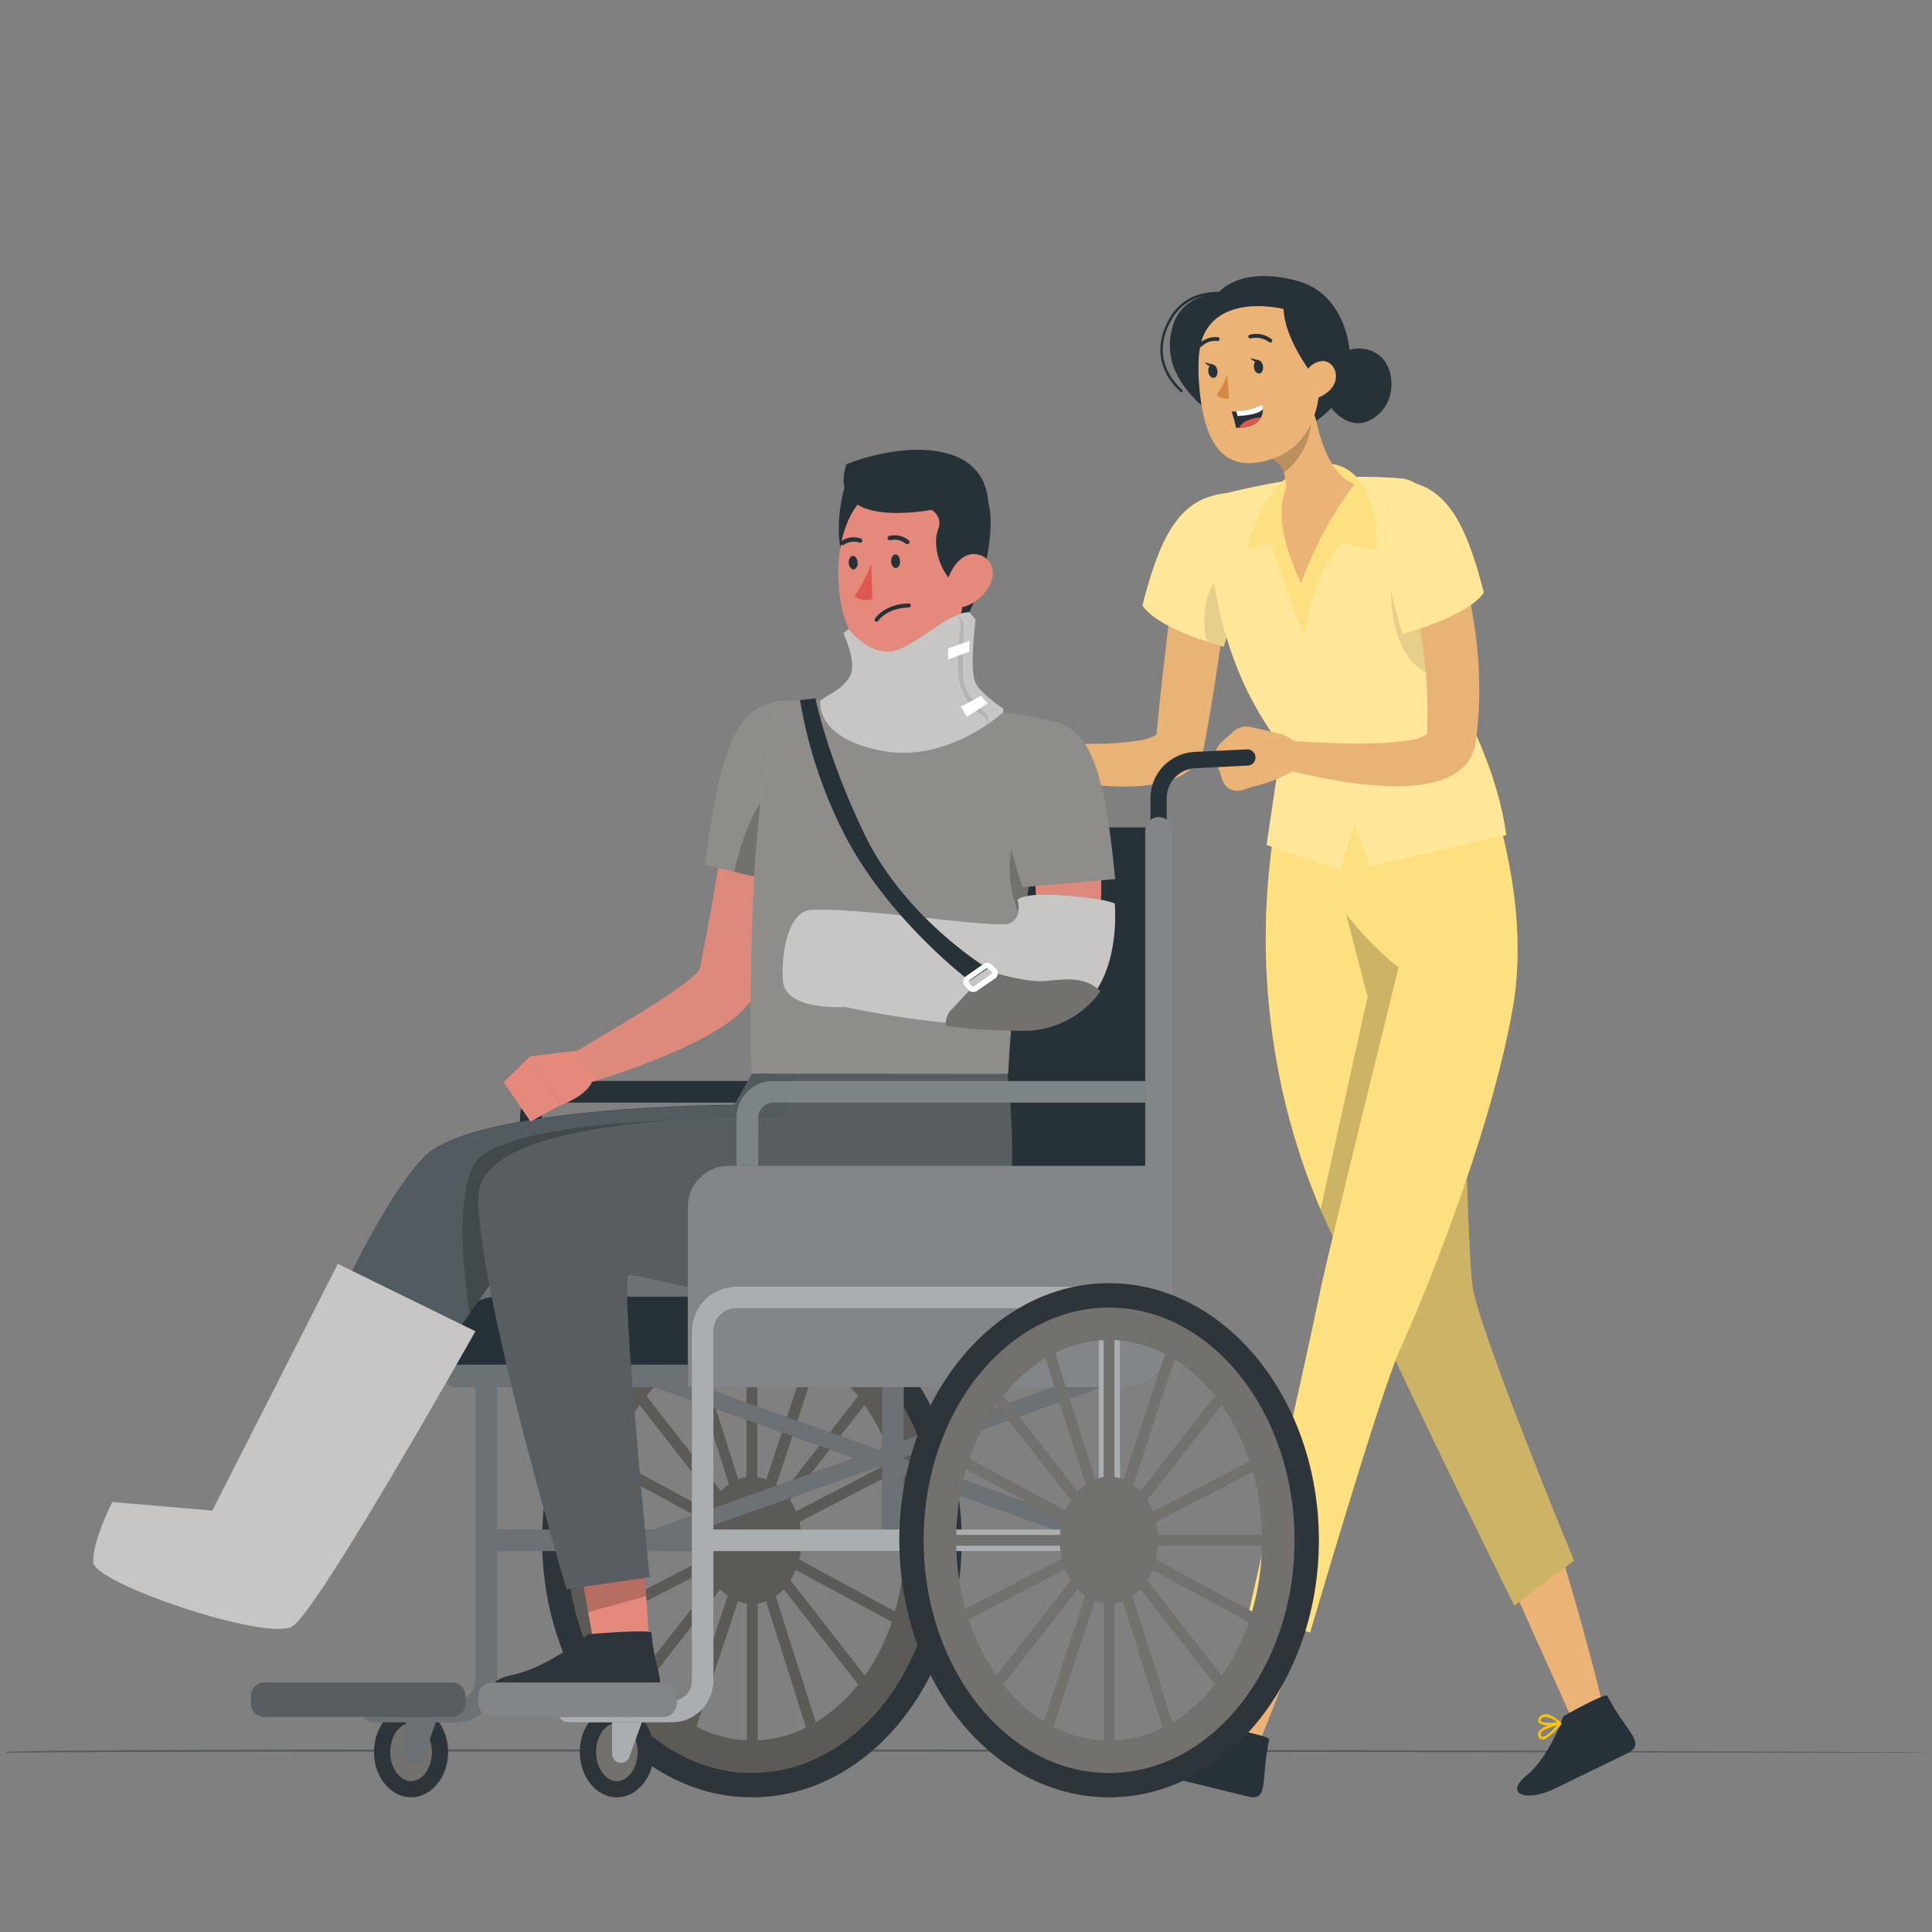 <svg width="200" height="200" viewBox="0 0 200 200" fill="none" xmlns="http://www.w3.org/2000/svg">
<rect x="0" y="0" width="200" height="200" fill="#808080" stroke="none"/>
<g clip-path="url(#clip0_172_4276)">
<path opacity="0.5" d="M200 181.428C200 181.485 137.14 181.309 65.347 181.309C-6.446 181.309 0.737 181.485 0.737 181.428C0.737 181.372 -6.473 181.099 65.347 181.099C137.168 181.099 200 181.367 200 181.428Z" fill="#263238"/>
<path d="M98.424 76.824L99.678 75.703C99.911 75.495 100.19 75.345 100.492 75.267C100.794 75.189 101.111 75.185 101.415 75.255L104.295 75.911C104.864 76.038 105.394 76.301 105.841 76.676C106.287 77.052 106.637 77.529 106.86 78.067L107.141 78.74C105.185 80.74 101.594 81.457 101.594 81.457L100.597 81.776C100.394 81.848 100.179 81.879 99.964 81.867C99.749 81.855 99.539 81.8 99.345 81.706C99.152 81.611 98.979 81.479 98.837 81.317C98.695 81.155 98.587 80.966 98.519 80.762L97.858 78.79C97.753 78.443 97.751 78.072 97.851 77.724C97.952 77.375 98.15 77.062 98.424 76.824Z" fill="#EBB376"/>
<path d="M127.28 59.911C126.513 65.894 125.672 71.888 124.535 77.838C122.053 84 108.44 80.639 103.522 79.322C103.192 79.224 102.91 79.008 102.731 78.715C102.551 78.422 102.486 78.073 102.547 77.735C102.609 77.397 102.794 77.093 103.066 76.883C103.337 76.672 103.677 76.569 104.02 76.594C107.107 76.841 110.295 77.037 113.381 77.003C114.852 77.005 116.32 76.895 117.773 76.673C118.536 76.594 119.27 76.341 119.919 75.933C119.964 75.883 119.846 75.933 119.785 76.101L119.656 76.622C120.216 70.796 120.871 64.975 121.728 59.183C122.373 55.597 127.605 56.298 127.28 59.933V59.911Z" fill="#E9B376"/>
<path d="M126.961 51.048C122.339 51.541 120.238 54.97 118.266 62.678C119.992 65.216 126.67 66.947 126.67 66.947C126.67 66.947 130.647 55.496 126.961 51.048Z" fill="#FFC100"/>
<path opacity="0.6" d="M128.524 57.11C128.44 61.832 126.664 66.947 126.664 66.947C126.664 66.947 125.964 66.768 124.955 66.432C122.86 65.743 119.432 64.393 118.266 62.678C120.227 54.959 122.339 51.541 126.967 51.048C128.188 52.522 128.563 54.768 128.524 57.11Z" fill="white"/>
<path opacity="0.1" d="M128.524 57.11C128.44 61.833 126.664 66.947 126.664 66.947C126.664 66.947 125.964 66.768 124.955 66.432C124.485 64.7 124.577 62.864 125.218 61.188C125.86 59.513 127.017 58.084 128.524 57.11Z" fill="black"/>
<path d="M145.364 108.364C146.098 110.325 146.776 112.285 147.392 114.252C150.507 124.095 152.098 135.797 152.098 135.797C160.422 152.604 166.265 177.909 166.265 177.909L163.184 178.951L142.944 133.949L136.933 118.448L145.364 108.364Z" fill="#EBB376"/>
<path d="M166.394 175.55C166.209 175.186 161.84 177.668 161.84 177.668C161.84 177.668 160.434 181.836 158.047 183.78C155.661 185.724 157.952 186.609 160.966 185.147C163.98 183.684 166.277 182.564 168.417 181.528C170.557 180.491 168.333 179.315 166.394 175.55Z" fill="#263238"/>
<path d="M160.025 179.97C159.89 180.051 159.731 180.081 159.577 180.054C159.453 180.026 159.296 179.931 159.235 179.628C159.219 179.556 159.219 179.481 159.234 179.409C159.25 179.336 159.28 179.268 159.324 179.208C159.583 178.923 159.914 178.714 160.282 178.603C159.823 178.603 159.386 178.508 159.257 178.273C159.173 178.127 159.212 177.948 159.369 177.752C159.436 177.665 159.52 177.593 159.617 177.542C159.713 177.49 159.82 177.461 159.929 177.455C160.658 177.41 161.543 178.273 161.61 178.318C161.626 178.329 161.637 178.344 161.644 178.362C161.646 178.375 161.646 178.389 161.644 178.402C161.646 178.416 161.646 178.432 161.644 178.446C161.638 178.463 161.628 178.478 161.616 178.491C161.178 179.075 160.639 179.576 160.025 179.97ZM160.025 179.001C159.836 179.077 159.668 179.198 159.537 179.354C159.514 179.386 159.497 179.422 159.488 179.461C159.479 179.499 159.479 179.539 159.487 179.578C159.526 179.774 159.605 179.791 159.633 179.802C159.929 179.869 160.635 179.242 161.162 178.62C160.772 178.705 160.392 178.833 160.03 179.001H160.025ZM159.75 177.769C159.679 177.804 159.618 177.856 159.571 177.92C159.52 177.976 159.448 178.088 159.481 178.144C159.593 178.346 160.406 178.379 161.196 178.312C160.857 177.984 160.42 177.775 159.952 177.718C159.884 177.721 159.817 177.738 159.756 177.769H159.75Z" fill="#FFC100"/>
<path d="M131.885 108.241C132.776 114.073 134.396 119.77 136.709 125.198C139.218 131.03 141.991 135.321 143.991 139.764C147.554 147.607 156.77 166.211 156.77 166.211L162.932 161.556C162.932 161.556 153.112 137.825 152.428 133.17C151.997 130.156 151.582 113.949 151.341 102.919C151.212 96.896 151.134 92.409 151.134 92.409L133.515 78.342C130.896 88.086 130.341 98.27 131.885 108.241Z" fill="#FFC100"/>
<path opacity="0.5" d="M131.885 108.241C132.776 114.073 134.396 119.77 136.709 125.198C139.218 131.03 141.991 135.321 143.991 139.764C147.554 147.607 156.77 166.211 156.77 166.211L162.932 161.556C162.932 161.556 153.112 137.825 152.428 133.17C151.997 130.156 151.582 113.949 151.341 102.919C151.212 96.896 151.134 92.409 151.134 92.409L133.515 78.342C130.896 88.086 130.341 98.27 131.885 108.241Z" fill="white"/>
<path opacity="0.2" d="M136.709 125.198C139.218 131.03 141.991 135.321 143.991 139.764C147.554 147.607 156.77 166.211 156.77 166.211L162.932 161.556C162.932 161.556 153.112 137.825 152.428 133.17C151.997 130.156 151.582 113.949 151.341 102.918L146.126 91.966L139.364 94.683L141.571 103.176L136.709 125.198Z" fill="black"/>
<path d="M143.157 143.147C138.513 160.833 129.785 181.802 129.785 181.802L126.759 180.626L135.622 143.147H143.157Z" fill="#EBB376"/>
<path d="M131.387 180.071C131.471 179.673 126.524 178.794 126.524 178.794C126.524 178.794 122.782 181.107 119.706 181.079C116.631 181.051 117.824 183.197 121.079 183.992L129.129 185.959C131.437 186.541 130.473 184.222 131.387 180.071Z" fill="#263238"/>
<path d="M123.661 179.427C123.506 179.401 123.364 179.324 123.258 179.208C123.2 179.126 123.169 179.029 123.169 178.928C123.169 178.828 123.2 178.73 123.258 178.648C123.292 178.582 123.339 178.524 123.397 178.478C123.455 178.431 123.522 178.398 123.594 178.379C123.974 178.326 124.362 178.378 124.715 178.531C124.367 178.222 124.081 177.881 124.154 177.617C124.188 177.449 124.328 177.337 124.574 177.287C124.684 177.263 124.797 177.263 124.906 177.287C125.016 177.311 125.118 177.359 125.208 177.427C125.801 177.858 125.93 179.108 125.936 179.152C125.941 179.169 125.941 179.186 125.936 179.203C125.938 179.209 125.94 179.216 125.94 179.222C125.94 179.229 125.938 179.236 125.936 179.242L125.902 179.276C125.887 179.279 125.872 179.279 125.857 179.276C125.14 179.457 124.396 179.509 123.661 179.427ZM124.283 178.682C124.089 178.622 123.883 178.611 123.684 178.648C123.645 178.656 123.609 178.672 123.577 178.695C123.545 178.718 123.518 178.748 123.499 178.783C123.404 178.962 123.454 179.029 123.471 179.046C123.65 179.292 124.591 179.242 125.404 179.113C125.046 178.931 124.671 178.786 124.283 178.682ZM124.843 177.561C124.767 177.539 124.685 177.539 124.608 177.561C124.53 177.561 124.406 177.612 124.39 177.679C124.35 177.903 124.95 178.452 125.611 178.9C125.559 178.436 125.363 177.999 125.051 177.651C124.995 177.607 124.93 177.576 124.86 177.561H124.843Z" fill="#FFC100"/>
<path d="M152.171 76.432C152.171 76.432 159 90.835 156.585 104.442C154.171 118.05 146.877 135.484 144.91 139.736C142.944 143.988 135.622 169.001 135.622 169.001L129.269 166.934C129.269 166.934 134.944 142.061 136.726 133.394C137.571 129.299 144.781 100.151 144.781 100.151C144.781 100.151 132.423 90.969 133.297 76.622L152.171 76.432Z" fill="#FFC100"/>
<path opacity="0.5" d="M152.171 76.432C152.171 76.432 159 90.835 156.585 104.442C154.171 118.05 146.877 135.484 144.91 139.736C142.944 143.988 135.622 169.001 135.622 169.001L129.269 166.934C129.269 166.934 134.944 142.061 136.726 133.394C137.571 129.299 144.781 100.151 144.781 100.151C144.781 100.151 132.423 90.969 133.297 76.622L152.171 76.432Z" fill="white"/>
<path d="M138.86 36.589C139.592 36.135 140.467 35.971 141.314 36.13C143.711 36.584 144.283 38.931 143.958 40.673C143.823 41.381 143.499 42.038 143.021 42.577C142.542 43.115 141.927 43.514 141.241 43.732C139.353 44.203 137.689 42.46 137.202 41.144C136.892 40.312 136.888 39.396 137.192 38.561C137.496 37.727 138.087 37.028 138.86 36.589Z" fill="#263238"/>
<path d="M131.14 87.468L138.882 90.084L140.322 85.378L141.885 89.72L155.941 86.448C154.742 77.815 149.924 70.936 149.173 68.325C148.126 64.718 147.313 57.81 148.025 53.345C148.096 52.895 148.073 52.434 147.958 51.993C147.843 51.552 147.638 51.139 147.356 50.78C147.074 50.422 146.722 50.125 146.32 49.909C145.919 49.693 145.477 49.562 145.022 49.525C143.661 49.418 142.3 49.362 140.927 49.362C138.219 49.33 135.512 49.489 132.826 49.838C129.375 50.398 125.471 51.429 125.471 51.429C125.471 51.429 124.911 51.659 125.179 55.351C125.409 58.6 126.031 68.678 132.658 77.199L131.14 87.468Z" fill="#FFC100"/>
<path opacity="0.6" d="M155.918 86.448L141.863 89.72L140.294 85.378L138.86 90.084L131.106 87.468L132.641 77.199C126.008 68.667 125.387 58.589 125.163 55.351C124.916 51.642 125.454 51.429 125.454 51.429C125.454 51.429 129.375 50.382 132.804 49.838C135.49 49.49 138.196 49.331 140.905 49.362C142.279 49.362 143.646 49.416 145.005 49.525C145.459 49.563 145.901 49.694 146.302 49.911C146.702 50.127 147.055 50.424 147.336 50.782C147.617 51.141 147.821 51.553 147.936 51.994C148.051 52.435 148.073 52.895 148.002 53.345C147.722 55.434 147.659 57.546 147.812 59.648C147.962 62.578 148.411 65.486 149.151 68.325C149.388 69.024 149.676 69.703 150.014 70.359C151.666 73.726 154.955 79.524 155.918 86.448Z" fill="white"/>
<path d="M138.983 56.214C138.983 56.214 135.891 58.897 134.989 65.793L131.499 56.152L129.101 56.88C129.101 56.88 130.944 48.141 136.944 47.978C142.944 47.816 142.49 56.886 142.49 56.886L138.983 56.214Z" fill="#FFC100"/>
<path opacity="0.5" d="M138.983 56.214C138.983 56.214 135.891 58.897 134.989 65.793L131.499 56.152L129.101 56.88C129.101 56.88 130.944 48.141 136.944 47.978C142.944 47.816 142.49 56.886 142.49 56.886L138.983 56.214Z" fill="white"/>
<path d="M130.3 46.376C130.3 46.376 132.496 47.799 132.871 48.735C132.896 48.794 132.914 48.856 132.927 48.92C133.036 49.454 133.111 49.995 133.151 50.539C131.471 54.146 134.692 60.37 134.692 60.37C136.003 56.696 137.859 53.24 140.199 50.118C136.675 48.735 136.003 41.984 136.003 41.984L134.294 43.301L130.3 46.376Z" fill="#EBB376"/>
<path opacity="0.2" d="M130.3 46.376C130.3 46.376 132.496 47.799 132.871 48.735C132.896 48.794 132.914 48.856 132.927 48.92C133.857 48.207 134.598 47.278 135.086 46.214C135.574 45.15 135.795 43.982 135.728 42.813L134.3 43.301L130.3 46.376Z" fill="black"/>
<path d="M122.328 40.617C122.295 40.616 122.264 40.604 122.238 40.584C121.353 39.816 118.653 36.981 121.151 32.813C123.331 29.183 127.874 30.399 127.874 30.41C127.906 30.423 127.933 30.447 127.948 30.478C127.964 30.509 127.968 30.544 127.959 30.578C127.95 30.611 127.928 30.64 127.899 30.659C127.87 30.677 127.835 30.685 127.801 30.679C127.756 30.679 123.431 29.503 121.364 32.954C118.972 36.937 121.549 39.642 122.395 40.376C122.408 40.389 122.419 40.404 122.426 40.421C122.434 40.438 122.437 40.456 122.437 40.474C122.437 40.493 122.434 40.511 122.426 40.528C122.419 40.545 122.408 40.56 122.395 40.572C122.377 40.593 122.354 40.609 122.328 40.617Z" fill="#263238"/>
<path d="M126.098 30.349C126.098 30.349 122.479 30.46 121.482 33.519C120.485 36.578 121.224 40.007 126.597 43.709C129.224 45.519 135.751 41.984 135.751 41.984L136.272 43.564C137.142 42.931 137.934 42.195 138.63 41.373C140.742 38.897 140.199 30.69 134.339 29.088C128.205 27.413 126.098 30.349 126.098 30.349Z" fill="#263238"/>
<path d="M129.544 31.368C124.939 31.995 123.796 34.662 124.104 39.446C124.491 45.429 126.378 49.457 131.947 47.413C139.543 44.628 137.179 30.332 129.544 31.368Z" fill="#EBB376"/>
<path d="M127.045 38.785C126.769 39.522 126.406 40.224 125.964 40.875C126.125 41.046 126.329 41.169 126.555 41.233C126.781 41.296 127.02 41.296 127.246 41.233L127.045 38.785Z" fill="#D58745"/>
<path d="M129.807 38.023C129.852 38.404 130.087 38.69 130.367 38.662C130.647 38.634 130.787 38.303 130.748 37.923C130.709 37.542 130.462 37.261 130.188 37.289C129.913 37.318 129.768 37.648 129.807 38.023Z" fill="#263238"/>
<path d="M130.294 37.295L129.437 37.065C129.437 37.065 129.924 37.71 130.294 37.295Z" fill="#263238"/>
<path d="M125.084 38.477C125.129 38.858 125.37 39.138 125.644 39.11C125.919 39.082 126.065 38.752 126.025 38.376C125.986 38.001 125.74 37.71 125.465 37.738C125.191 37.766 125.045 38.096 125.084 38.477Z" fill="#263238"/>
<path d="M125.571 37.743L124.714 37.514C124.714 37.514 125.202 38.163 125.571 37.743Z" fill="#263238"/>
<path d="M131.51 35.463C131.46 35.462 131.413 35.445 131.375 35.413C131.107 35.211 130.796 35.071 130.466 35.005C130.137 34.939 129.796 34.948 129.471 35.032C129.446 35.039 129.419 35.04 129.394 35.037C129.368 35.034 129.343 35.025 129.321 35.012C129.299 34.999 129.279 34.982 129.263 34.961C129.248 34.941 129.236 34.917 129.23 34.892C129.223 34.867 129.221 34.841 129.225 34.815C129.228 34.789 129.236 34.765 129.249 34.742C129.262 34.72 129.28 34.7 129.3 34.684C129.321 34.669 129.345 34.657 129.37 34.651C129.759 34.546 130.168 34.534 130.563 34.615C130.958 34.697 131.328 34.87 131.644 35.121C131.663 35.14 131.678 35.162 131.688 35.186C131.698 35.21 131.703 35.236 131.703 35.262C131.703 35.288 131.698 35.313 131.688 35.337C131.678 35.362 131.663 35.383 131.644 35.402C131.609 35.438 131.561 35.461 131.51 35.463Z" fill="#263238"/>
<path d="M124.266 35.928C124.226 35.929 124.186 35.917 124.152 35.894C124.118 35.871 124.093 35.839 124.078 35.8C124.064 35.762 124.062 35.72 124.073 35.681C124.083 35.642 124.106 35.607 124.137 35.581C124.391 35.328 124.699 35.136 125.038 35.02C125.376 34.903 125.737 34.865 126.093 34.908C126.145 34.92 126.19 34.953 126.218 34.998C126.246 35.043 126.256 35.097 126.244 35.149C126.239 35.175 126.228 35.199 126.213 35.22C126.199 35.241 126.18 35.259 126.158 35.273C126.136 35.286 126.111 35.295 126.085 35.299C126.06 35.303 126.034 35.302 126.009 35.295C125.716 35.264 125.42 35.298 125.142 35.395C124.864 35.492 124.611 35.649 124.401 35.855C124.367 35.896 124.319 35.922 124.266 35.928Z" fill="#263238"/>
<path d="M135.622 38.438C135.622 38.438 132.955 34.953 132.882 31.99C132.882 31.99 123.258 29.508 124.07 38.819C124.07 38.819 122.059 30.724 129.941 29.469C137.824 28.214 139.644 39.066 136.025 43.065C136.031 43.065 137.303 40.623 135.622 38.438Z" fill="#263238"/>
<path d="M135.006 39.514C134.991 39.247 135.029 38.98 135.118 38.728C135.207 38.476 135.345 38.244 135.523 38.045C135.701 37.847 135.917 37.685 136.158 37.57C136.399 37.455 136.66 37.388 136.927 37.373C138.372 37.334 139.454 40.175 136.003 41.351C135.504 41.525 135.151 41.065 135.006 39.514Z" fill="#EBB376"/>
<path d="M127.493 42.606C127.69 43.154 127.845 43.716 127.958 44.287C128.061 44.292 128.164 44.292 128.266 44.287C129.655 44.225 130.277 43.727 130.546 43.217C130.671 42.958 130.735 42.675 130.731 42.388C130.733 42.225 130.712 42.063 130.669 41.906C129.828 42.324 128.908 42.559 127.969 42.595L127.493 42.606Z" fill="#263238"/>
<path d="M127.969 42.578L128.115 43.065C129.426 43.004 130.356 42.785 130.731 42.371C130.733 42.208 130.712 42.046 130.669 41.889C129.828 42.307 128.908 42.542 127.969 42.578Z" fill="white"/>
<path d="M128.266 44.27C129.656 44.208 130.277 43.709 130.546 43.2C130.018 43.234 129.501 43.361 129.017 43.575C128.701 43.723 128.438 43.966 128.266 44.27Z" fill="#DE5753"/>
<path opacity="0.1" d="M150.008 70.359C143.465 69.709 144.025 60.959 144.025 60.959C145.239 60.418 146.497 59.98 147.784 59.648C147.934 62.578 148.383 65.486 149.123 68.325C149.367 69.024 149.663 69.704 150.008 70.359Z" fill="black"/>
<path d="M126.451 76.824L127.706 75.703C127.939 75.495 128.218 75.346 128.52 75.268C128.822 75.19 129.139 75.185 129.443 75.255L132.328 75.911C132.896 76.039 133.425 76.302 133.87 76.677C134.316 77.053 134.665 77.529 134.888 78.067L135.168 78.74C133.213 80.74 129.628 81.457 129.628 81.457L128.625 81.776C128.422 81.848 128.207 81.879 127.992 81.867C127.777 81.855 127.566 81.8 127.373 81.706C127.179 81.611 127.006 81.479 126.864 81.317C126.723 81.155 126.614 80.966 126.546 80.762L125.891 78.79C125.784 78.443 125.779 78.073 125.879 77.724C125.978 77.374 126.177 77.062 126.451 76.824Z" fill="#EBB376"/>
<path d="M151.258 58.236C152.938 64.443 153.683 70.902 152.692 77.283C150.961 84.191 136.445 80.583 131.549 79.289C131.22 79.191 130.938 78.974 130.758 78.681C130.578 78.388 130.513 78.039 130.575 77.701C130.637 77.363 130.821 77.059 131.093 76.849C131.365 76.638 131.705 76.536 132.048 76.561C135.135 76.807 138.322 77.003 141.409 76.969C142.881 76.971 144.351 76.861 145.807 76.639C146.567 76.559 147.299 76.306 147.947 75.9C147.991 75.849 147.874 75.9 147.812 76.067L147.683 76.588C147.945 72.343 147.638 68.081 146.77 63.916C146.518 62.516 146.21 61.015 145.846 59.67C145.073 56.118 150.154 54.757 151.258 58.225V58.236Z" fill="#E9B376"/>
<path d="M144.905 49.715C149.532 50.208 151.627 53.637 153.605 61.345C151.879 63.883 145.201 65.614 145.201 65.614C145.201 65.614 141.224 54.163 144.905 49.715Z" fill="#FFC100"/>
<path opacity="0.6" d="M144.905 49.715C149.532 50.208 151.627 53.637 153.605 61.345C151.879 63.883 145.201 65.614 145.201 65.614C145.201 65.614 141.224 54.163 144.905 49.715Z" fill="white"/>
<path d="M42.554 176.665C40.442 176.665 38.716 178.771 38.716 181.365C38.716 183.959 40.442 186.06 42.554 186.06C44.666 186.06 46.391 183.953 46.391 181.365C46.391 178.777 44.672 176.665 42.554 176.665Z" fill="#2E353A"/>
<path d="M42.554 184.385C41.389 184.385 40.397 183.001 40.397 181.365C40.397 179.729 41.389 178.345 42.554 178.345C43.719 178.345 44.711 179.724 44.711 181.365C44.711 183.006 43.747 184.385 42.554 184.385Z" fill="#72716D"/>
<path d="M42.027 181.589V176.278H45.831L43.837 181.88C43.772 182.062 43.652 182.218 43.495 182.328C43.337 182.439 43.149 182.498 42.957 182.497C42.714 182.497 42.481 182.402 42.307 182.232C42.133 182.063 42.033 181.832 42.027 181.589Z" fill="#2E353A"/>
<path opacity="0.3" d="M42.027 181.589V176.278H45.831L43.837 181.88C43.772 182.062 43.652 182.218 43.495 182.328C43.337 182.439 43.149 182.498 42.957 182.497C42.714 182.497 42.481 182.402 42.307 182.232C42.133 182.063 42.033 181.832 42.027 181.589Z" fill="white"/>
<path d="M56.072 123.865H53.831V115.691C53.831 114.687 54.23 113.723 54.94 113.013C55.65 112.303 56.614 111.904 57.618 111.904H97.477V114.145H57.629C57.22 114.146 56.827 114.31 56.538 114.599C56.248 114.889 56.084 115.281 56.083 115.691L56.072 123.865Z" fill="#263238"/>
<path d="M77.836 186.06C65.864 186.06 56.122 174.121 56.122 159.449C56.122 144.777 65.864 132.834 77.836 132.834C89.808 132.834 99.555 144.772 99.555 159.449C99.555 174.127 89.813 186.06 77.836 186.06ZM77.836 135.64C67.405 135.64 58.923 146.324 58.923 159.455C58.923 172.586 67.405 183.264 77.836 183.264C88.267 183.264 96.754 172.586 96.754 159.455C96.754 146.324 88.267 135.635 77.836 135.635V135.64Z" fill="#2E353A"/>
<path d="M77.836 135.355C67.254 135.355 58.643 146.167 58.643 159.444C58.643 172.721 67.254 183.533 77.836 183.533C88.418 183.533 97.034 172.727 97.034 159.444C97.034 146.161 88.424 135.355 77.836 135.355ZM81.797 155.298L89.5 145.439C90.739 147.23 91.711 149.193 92.385 151.265L82.402 156.458C82.234 156.054 82.032 155.666 81.797 155.298ZM78.396 152.895V138.738C80.221 138.827 82.004 139.311 83.623 140.156L79.332 153.147C79.031 153.027 78.717 152.942 78.396 152.895ZM77.276 152.895C76.984 152.942 76.697 153.017 76.419 153.119L72.273 140.044C73.832 139.265 75.535 138.82 77.276 138.738V152.895ZM73.354 156.374L63.405 150.996C64.074 149.022 65.017 147.151 66.206 145.439L73.909 155.298C73.686 155.64 73.493 156 73.332 156.374H73.354ZM73.001 157.455C72.888 157.926 72.815 158.406 72.783 158.889H62.01C62.051 156.577 62.398 154.281 63.041 152.06L73.001 157.455ZM72.783 160.01C72.813 160.461 72.878 160.908 72.979 161.349L62.979 166.542C62.392 164.412 62.074 162.218 62.032 160.01H72.783ZM73.343 162.435C73.494 162.84 73.681 163.23 73.903 163.601L66.156 173.46C64.913 171.671 63.941 169.707 63.27 167.634L73.343 162.435ZM77.321 165.998V180.161C75.498 180.073 73.716 179.589 72.1 178.743L76.391 165.752C76.675 165.867 76.972 165.95 77.276 165.998H77.321ZM78.441 165.998C78.736 165.957 79.025 165.883 79.304 165.78L83.449 178.855C81.889 179.634 80.183 180.079 78.441 180.161V165.998ZM82.391 162.525L92.334 167.903C91.665 169.878 90.723 171.748 89.533 173.46L81.83 163.601C82.032 163.257 82.204 162.897 82.346 162.525H82.391ZM82.743 161.438C82.858 160.97 82.93 160.491 82.956 160.01H93.662C93.621 162.314 93.276 164.602 92.637 166.816L82.743 161.438ZM82.956 158.889C82.929 158.436 82.864 157.987 82.76 157.545L92.766 152.357C93.351 154.487 93.667 156.681 93.707 158.889H82.956ZM88.844 144.509L81.136 154.374C80.902 154.126 80.647 153.899 80.374 153.696L84.643 140.716C86.233 141.736 87.638 143.018 88.799 144.509H88.844ZM71.315 140.587L75.455 153.646C75.156 153.859 74.878 154.101 74.626 154.368L66.918 144.503C68.125 142.952 69.599 141.627 71.27 140.593L71.315 140.587ZM66.918 174.379L74.559 164.525C74.794 164.771 75.051 164.996 75.326 165.197L71.035 178.183C69.443 177.162 68.035 175.877 66.873 174.385L66.918 174.379ZM84.452 178.301L80.307 165.242C80.607 165.031 80.885 164.788 81.136 164.519L88.844 174.379C87.615 175.946 86.112 177.276 84.407 178.306L84.452 178.301Z" fill="#72716D"/>
<g opacity="0.2">
<path d="M77.836 135.355C67.254 135.355 58.643 146.167 58.643 159.444C58.643 172.721 67.254 183.533 77.836 183.533C88.418 183.533 97.034 172.727 97.034 159.444C97.034 146.161 88.424 135.355 77.836 135.355ZM81.797 155.298L89.5 145.439C90.739 147.23 91.711 149.193 92.385 151.265L82.402 156.458C82.234 156.054 82.032 155.666 81.797 155.298ZM78.396 152.895V138.738C80.221 138.827 82.004 139.311 83.623 140.156L79.332 153.147C79.031 153.027 78.717 152.942 78.396 152.895ZM77.276 152.895C76.984 152.942 76.697 153.017 76.419 153.119L72.273 140.044C73.832 139.265 75.535 138.82 77.276 138.738V152.895ZM73.354 156.374L63.405 150.996C64.074 149.022 65.017 147.151 66.206 145.439L73.909 155.298C73.686 155.64 73.493 156 73.332 156.374H73.354ZM73.001 157.455C72.888 157.926 72.815 158.406 72.783 158.889H62.01C62.051 156.577 62.398 154.281 63.041 152.06L73.001 157.455ZM72.783 160.01C72.813 160.461 72.878 160.908 72.979 161.349L62.979 166.542C62.392 164.412 62.074 162.218 62.032 160.01H72.783ZM73.343 162.435C73.494 162.84 73.681 163.23 73.903 163.601L66.156 173.46C64.913 171.671 63.941 169.707 63.27 167.634L73.343 162.435ZM77.321 165.998V180.161C75.498 180.073 73.716 179.589 72.1 178.743L76.391 165.752C76.675 165.867 76.972 165.95 77.276 165.998H77.321ZM78.441 165.998C78.736 165.957 79.025 165.883 79.304 165.78L83.449 178.855C81.889 179.634 80.183 180.079 78.441 180.161V165.998ZM82.391 162.525L92.334 167.903C91.665 169.878 90.723 171.748 89.533 173.46L81.83 163.601C82.032 163.257 82.204 162.897 82.346 162.525H82.391ZM82.743 161.438C82.858 160.97 82.93 160.491 82.956 160.01H93.662C93.621 162.314 93.276 164.602 92.637 166.816L82.743 161.438ZM82.956 158.889C82.929 158.436 82.864 157.987 82.76 157.545L92.766 152.357C93.351 154.487 93.667 156.681 93.707 158.889H82.956ZM88.844 144.509L81.136 154.374C80.902 154.126 80.647 153.899 80.374 153.696L84.643 140.716C86.233 141.736 87.638 143.018 88.799 144.509H88.844ZM71.315 140.587L75.455 153.646C75.156 153.859 74.878 154.101 74.626 154.368L66.918 144.503C68.125 142.952 69.599 141.627 71.27 140.593L71.315 140.587ZM66.918 174.379L74.559 164.525C74.794 164.771 75.051 164.996 75.326 165.197L71.035 178.183C69.443 177.162 68.035 175.877 66.873 174.385L66.918 174.379ZM84.452 178.301L80.307 165.242C80.607 165.031 80.885 164.788 81.136 164.519L88.844 174.379C87.615 175.946 86.112 177.276 84.407 178.306L84.452 178.301Z" fill="black"/>
</g>
<path d="M92.435 133.187H53.831C52.603 133.187 51.426 133.674 50.559 134.542C49.691 135.41 49.203 136.587 49.203 137.814V173.987C49.203 174.537 48.985 175.064 48.596 175.453C48.208 175.841 47.68 176.06 47.131 176.06H38.655C38.358 176.06 38.072 176.178 37.862 176.388C37.652 176.598 37.534 176.883 37.534 177.18C37.534 177.477 37.652 177.762 37.862 177.972C38.072 178.182 38.358 178.3 38.655 178.3H47.136C48.28 178.299 49.376 177.844 50.185 177.035C50.993 176.227 51.448 175.13 51.45 173.987V160.57H92.435C92.732 160.57 93.017 160.452 93.227 160.242C93.437 160.031 93.555 159.746 93.555 159.449V134.307C93.555 134.01 93.437 133.725 93.227 133.515C93.017 133.305 92.732 133.187 92.435 133.187ZM91.315 158.329H51.45V137.814C51.45 137.181 51.701 136.574 52.149 136.126C52.596 135.679 53.203 135.427 53.836 135.427H91.315V158.329Z" fill="#2E353A"/>
<path opacity="0.3" d="M92.435 133.187H53.831C52.603 133.187 51.426 133.674 50.559 134.542C49.691 135.41 49.203 136.587 49.203 137.814V173.987C49.203 174.537 48.985 175.064 48.596 175.453C48.208 175.841 47.68 176.06 47.131 176.06H38.655C38.358 176.06 38.072 176.178 37.862 176.388C37.652 176.598 37.534 176.883 37.534 177.18C37.534 177.477 37.652 177.762 37.862 177.972C38.072 178.182 38.358 178.3 38.655 178.3H47.136C48.28 178.299 49.376 177.844 50.185 177.035C50.993 176.227 51.448 175.13 51.45 173.987V160.57H92.435C92.732 160.57 93.017 160.452 93.227 160.242C93.437 160.031 93.555 159.746 93.555 159.449V134.307C93.555 134.01 93.437 133.725 93.227 133.515C93.017 133.305 92.732 133.187 92.435 133.187ZM91.315 158.329H51.45V137.814C51.45 137.181 51.701 136.574 52.149 136.126C52.596 135.679 53.203 135.427 53.836 135.427H91.315V158.329Z" fill="white"/>
<path d="M95.023 84.582V120.688H51.887C50.77 120.688 49.698 121.132 48.908 121.922C48.118 122.712 47.674 123.784 47.674 124.901V143.601H92.749C93.418 143.602 94.081 143.471 94.699 143.215C95.318 142.959 95.88 142.584 96.353 142.111C96.827 141.639 97.202 141.077 97.459 140.459C97.715 139.84 97.847 139.178 97.847 138.509V84.582H95.023Z" fill="#2E353A"/>
<path opacity="0.3" d="M95.023 84.582V120.688H51.887C50.77 120.688 49.698 121.132 48.908 121.922C48.118 122.712 47.674 123.784 47.674 124.901V143.601H92.749C93.418 143.602 94.081 143.471 94.699 143.215C95.318 142.959 95.88 142.584 96.353 142.111C96.827 141.639 97.202 141.077 97.459 140.459C97.715 139.84 97.847 139.178 97.847 138.509V84.582H95.023Z" fill="white"/>
<path d="M51.411 134.234H110.973V142.436H47.159V138.514C47.155 137.954 47.262 137.398 47.474 136.879C47.687 136.36 47.999 135.887 48.394 135.49C48.789 135.092 49.26 134.776 49.777 134.561C50.295 134.345 50.85 134.234 51.411 134.234Z" fill="#263238"/>
<path d="M115.202 141.271H47.108C46.955 141.271 46.804 141.301 46.662 141.359C46.521 141.418 46.393 141.504 46.284 141.612C46.176 141.72 46.09 141.848 46.032 141.99C45.973 142.131 45.943 142.283 45.943 142.436C45.943 142.589 45.973 142.74 46.032 142.882C46.09 143.023 46.176 143.152 46.284 143.26C46.393 143.368 46.521 143.454 46.662 143.512C46.804 143.571 46.955 143.601 47.108 143.601H115.202C115.503 143.6 115.792 143.483 116.009 143.274C116.226 143.066 116.355 142.781 116.368 142.481C116.374 142.324 116.348 142.167 116.292 142.021C116.236 141.874 116.151 141.74 116.042 141.627C115.934 141.515 115.803 141.425 115.659 141.363C115.514 141.302 115.359 141.27 115.202 141.271Z" fill="#2E353A"/>
<path opacity="0.3" d="M115.202 141.271H47.108C46.955 141.271 46.804 141.301 46.662 141.359C46.521 141.418 46.393 141.504 46.284 141.612C46.176 141.72 46.09 141.848 46.032 141.99C45.973 142.131 45.943 142.283 45.943 142.436C45.943 142.589 45.973 142.74 46.032 142.882C46.09 143.023 46.176 143.152 46.284 143.26C46.393 143.368 46.521 143.454 46.662 143.512C46.804 143.571 46.955 143.601 47.108 143.601H115.202C115.503 143.6 115.792 143.483 116.009 143.274C116.226 143.066 116.355 142.781 116.368 142.481C116.374 142.324 116.348 142.167 116.292 142.021C116.236 141.874 116.151 141.74 116.042 141.627C115.934 141.515 115.803 141.425 115.659 141.363C115.514 141.302 115.359 141.27 115.202 141.271Z" fill="white"/>
<path d="M96.026 85.647H119.936V133.876C119.936 135.837 119.157 137.718 117.77 139.105C116.383 140.491 114.502 141.271 112.541 141.271H96.026V85.647Z" fill="#263238"/>
<path d="M46.789 174.172H27.366C26.599 174.172 25.977 174.794 25.977 175.561V176.346C25.977 177.113 26.599 177.735 27.366 177.735H46.789C47.556 177.735 48.178 177.113 48.178 176.346V175.561C48.178 174.794 47.556 174.172 46.789 174.172Z" fill="#2E353A"/>
<path opacity="0.2" d="M46.789 174.172H27.366C26.599 174.172 25.977 174.794 25.977 175.561V176.346C25.977 177.113 26.599 177.735 27.366 177.735H46.789C47.556 177.735 48.178 177.113 48.178 176.346V175.561C48.178 174.794 47.556 174.172 46.789 174.172Z" fill="white"/>
<path d="M115.096 158.659L93.41 150.94L115.096 143.226C115.207 143.195 115.311 143.142 115.401 143.069C115.491 142.997 115.565 142.906 115.618 142.804C115.672 142.702 115.703 142.589 115.712 142.474C115.72 142.359 115.704 142.243 115.665 142.134C115.627 142.026 115.566 141.926 115.487 141.841C115.408 141.757 115.313 141.69 115.207 141.644C115.101 141.598 114.987 141.575 114.871 141.575C114.756 141.575 114.641 141.599 114.536 141.646L90.906 150.049L67.282 141.646C67.176 141.599 67.062 141.575 66.946 141.575C66.831 141.575 66.716 141.598 66.61 141.644C66.504 141.69 66.409 141.757 66.33 141.841C66.251 141.926 66.191 142.026 66.152 142.134C66.113 142.243 66.097 142.359 66.106 142.474C66.114 142.589 66.145 142.702 66.199 142.804C66.252 142.906 66.326 142.997 66.416 143.069C66.506 143.142 66.61 143.195 66.721 143.226L88.396 150.94L66.716 158.659C66.604 158.69 66.501 158.743 66.411 158.816C66.321 158.888 66.247 158.979 66.193 159.081C66.14 159.183 66.108 159.296 66.1 159.411C66.092 159.526 66.108 159.642 66.146 159.751C66.185 159.859 66.246 159.959 66.324 160.044C66.403 160.128 66.499 160.195 66.605 160.241C66.711 160.287 66.825 160.31 66.941 160.31C67.056 160.31 67.17 160.286 67.276 160.239L90.9 151.836L114.53 160.239C114.636 160.286 114.75 160.31 114.865 160.31C114.981 160.31 115.095 160.287 115.201 160.241C115.307 160.195 115.403 160.128 115.482 160.044C115.56 159.959 115.621 159.859 115.66 159.751C115.698 159.642 115.714 159.526 115.706 159.411C115.698 159.296 115.666 159.183 115.613 159.081C115.559 158.979 115.485 158.888 115.395 158.816C115.305 158.743 115.202 158.69 115.09 158.659H115.096Z" fill="#2E353A"/>
<path opacity="0.3" d="M115.096 158.659L93.41 150.94L115.096 143.226C115.207 143.195 115.311 143.142 115.401 143.069C115.491 142.997 115.565 142.906 115.618 142.804C115.672 142.702 115.703 142.589 115.712 142.474C115.72 142.359 115.704 142.243 115.665 142.134C115.627 142.026 115.566 141.926 115.487 141.841C115.408 141.757 115.313 141.69 115.207 141.644C115.101 141.598 114.987 141.575 114.871 141.575C114.756 141.575 114.641 141.599 114.536 141.646L90.906 150.049L67.282 141.646C67.176 141.599 67.062 141.575 66.946 141.575C66.831 141.575 66.716 141.598 66.61 141.644C66.504 141.69 66.409 141.757 66.33 141.841C66.251 141.926 66.191 142.026 66.152 142.134C66.113 142.243 66.097 142.359 66.106 142.474C66.114 142.589 66.145 142.702 66.199 142.804C66.252 142.906 66.326 142.997 66.416 143.069C66.506 143.142 66.61 143.195 66.721 143.226L88.396 150.94L66.716 158.659C66.604 158.69 66.501 158.743 66.411 158.816C66.321 158.888 66.247 158.979 66.193 159.081C66.14 159.183 66.108 159.296 66.1 159.411C66.092 159.526 66.108 159.642 66.146 159.751C66.185 159.859 66.246 159.959 66.324 160.044C66.403 160.128 66.499 160.195 66.605 160.241C66.711 160.287 66.825 160.31 66.941 160.31C67.056 160.31 67.17 160.286 67.276 160.239L90.9 151.836L114.53 160.239C114.636 160.286 114.75 160.31 114.865 160.31C114.981 160.31 115.095 160.287 115.201 160.241C115.307 160.195 115.403 160.128 115.482 160.044C115.56 159.959 115.621 159.859 115.66 159.751C115.698 159.642 115.714 159.526 115.706 159.411C115.698 159.296 115.666 159.183 115.613 159.081C115.559 158.979 115.485 158.888 115.395 158.816C115.305 158.743 115.202 158.69 115.09 158.659H115.096Z" fill="white"/>
<path d="M96.407 89.91C96.184 89.91 95.971 89.822 95.813 89.664C95.655 89.506 95.567 89.293 95.567 89.07V82.633C95.565 81.4 96.039 80.214 96.889 79.321C97.74 78.428 98.901 77.897 100.133 77.838L105.561 77.574C105.784 77.564 106.002 77.642 106.167 77.793C106.332 77.943 106.43 78.152 106.441 78.375C106.451 78.598 106.372 78.816 106.222 78.981C106.072 79.146 105.862 79.244 105.639 79.255L100.217 79.518C99.416 79.556 98.661 79.9 98.108 80.48C97.555 81.061 97.247 81.831 97.248 82.633V89.07C97.248 89.293 97.159 89.506 97.001 89.664C96.844 89.822 96.63 89.91 96.407 89.91Z" fill="#263238"/>
<path d="M63.853 176.665C61.741 176.665 60.021 178.771 60.021 181.365C60.021 183.959 61.741 186.06 63.853 186.06C65.965 186.06 67.691 183.953 67.691 181.365C67.691 178.777 65.971 176.665 63.853 176.665Z" fill="#2E353A"/>
<path d="M63.853 184.385C62.688 184.385 61.702 183.001 61.702 181.365C61.702 179.729 62.688 178.345 63.853 178.345C65.018 178.345 66.01 179.724 66.01 181.365C66.01 183.006 65.035 184.385 63.853 184.385Z" fill="#72716D"/>
<path d="M63.355 181.589V176.278H67.159L65.159 181.88C65.095 182.061 64.976 182.217 64.82 182.328C64.663 182.438 64.476 182.497 64.285 182.497C64.042 182.497 63.809 182.402 63.635 182.232C63.461 182.063 63.361 181.832 63.355 181.589Z" fill="#2E353A"/>
<path opacity="0.6" d="M63.355 181.589V176.278H67.159L65.159 181.88C65.095 182.061 64.976 182.217 64.82 182.328C64.663 182.438 64.476 182.497 64.285 182.497C64.042 182.497 63.809 182.402 63.635 182.232C63.461 182.063 63.361 181.832 63.355 181.589Z" fill="white"/>
<path d="M77.831 111.165L76.01 114.38C76.01 114.38 49.192 114.419 43.932 119.736C38.672 125.052 31.798 141.584 31.798 141.584L42.027 145.427L53.444 129.091L89.052 131.439L92.531 110.666L77.831 111.165Z" fill="#263238"/>
<path opacity="0.2" d="M92.536 110.649L89.057 131.422L68.559 130.072L53.433 129.075L48.643 135.937L42.01 145.461L31.775 141.618C31.775 141.618 38.649 125.092 43.915 119.77C49.181 114.448 75.993 114.414 75.993 114.414L77.814 111.198L92.536 110.649Z" fill="white"/>
<path opacity="0.2" d="M68.559 130.072L53.433 129.075L48.643 135.937C47.932 132.066 47.159 123.288 49.203 120.341C51.842 116.52 69.08 115.562 77.141 116.106C81.909 116.425 76.8 123.965 68.559 130.072Z" fill="black"/>
<path d="M83.052 79.731C81.842 87.389 80.576 94.963 78.323 102.442C76.906 107.03 64.951 110.884 60.581 112.229C60.178 112.348 59.745 112.317 59.364 112.139C58.983 111.962 58.679 111.652 58.51 111.266C58.342 110.881 58.32 110.447 58.448 110.047C58.577 109.646 58.847 109.307 59.209 109.092C62.111 107.366 65.063 105.641 67.842 103.871C69.287 102.935 71.763 101.31 72.452 100.364C72.413 100.44 72.379 100.518 72.352 100.599C72.352 100.56 72.419 100.308 72.43 100.257C73.954 93.176 74.906 85.793 76.217 78.627C77.141 74.207 83.561 75.227 83.052 79.748V79.731Z" fill="#DD8A7D"/>
<path d="M80.721 72.583C76.8 73.143 74.615 76.258 73.001 89.54L83.197 91.949C83.197 91.949 86.189 83.899 86.077 80.067C85.965 76.235 80.721 72.583 80.721 72.583Z" fill="#72716D"/>
<path opacity="0.2" d="M83.186 91.949L81.914 91.647L76.01 90.252L72.996 89.54C74.604 76.258 76.76 73.137 80.71 72.583C80.71 72.583 85.959 76.241 86.071 80.067C86.183 83.894 83.186 91.949 83.186 91.949Z" fill="white"/>
<path opacity="0.2" d="M81.914 91.647L76.01 90.252C76.536 87.854 78.083 82.118 81.013 81.188C83.942 80.258 86.536 89.479 81.914 91.647Z" fill="black"/>
<path d="M61.758 171.813L67.237 170.48L66.89 165.13L66.553 160.228L59.876 161.108L60.867 166.777L61.758 171.813Z" fill="#E4897B"/>
<path opacity="0.2" d="M60.895 166.889L66.912 165.231L66.57 160.279L59.881 161.13L60.895 166.889Z" fill="black"/>
<path d="M67.444 169.029C67.416 168.614 60.867 169.175 60.867 169.175C60.867 169.175 56.946 172.536 53.052 173.388C49.159 174.239 51.416 176.009 55.797 175.858L66.632 175.466C69.747 175.354 67.724 173.348 67.444 169.029Z" fill="#2E353A"/>
<path d="M104.25 110.969C104.25 110.969 106.721 128.061 100.967 134.234C95.214 140.408 65.954 131.54 65.069 131.993C64.184 132.447 67.237 163.264 67.237 163.264L58.643 164.514C58.643 164.514 49.31 133.013 49.517 123.865C49.725 114.716 80.889 115.742 80.889 115.742L82.688 110.969H104.25Z" fill="#2E353A"/>
<path opacity="0.2" d="M104.25 110.969C104.25 110.969 106.721 128.061 100.967 134.234C95.214 140.408 65.954 131.54 65.069 131.993C64.184 132.447 67.237 163.264 67.237 163.264L58.643 164.514C58.643 164.514 49.31 133.013 49.517 123.865C49.725 114.716 80.889 115.742 80.889 115.742L82.688 110.969H104.25Z" fill="white"/>
<path d="M104.368 111.165C105.068 96.1 109.499 74.784 109.499 74.784C97.208 71.821 80.704 72.543 80.704 72.543C77.489 84.045 77.55 102.605 77.83 111.142L104.368 111.165Z" fill="#72716D"/>
<path opacity="0.2" d="M104.362 111.165C104.592 106.308 105.202 100.801 105.931 95.568C106.345 92.588 106.799 89.697 107.236 87.064C108.418 79.989 109.477 74.784 109.477 74.784C97.186 71.821 80.687 72.543 80.687 72.543C77.472 84.045 77.528 102.605 77.808 111.142L104.362 111.165Z" fill="white"/>
<path opacity="0.2" d="M107.236 87.076C106.799 89.709 106.345 92.599 105.931 95.58C105.102 94.02 104.627 92.297 104.539 90.533C104.451 88.769 104.752 87.007 105.421 85.373L107.236 87.076Z" fill="black"/>
<path d="M99.769 73.138C97.494 75.205 91.925 74.443 91.925 74.443C91.925 74.443 88.447 73.49 89.175 72.404C91.225 72.062 92.217 71.109 92.626 69.883C92.852 69.126 92.923 68.331 92.833 67.546C92.799 67.107 92.743 66.669 92.665 66.236L99.55 61.138C98.648 64.505 97.528 70.701 99.769 73.138Z" fill="#E4897B"/>
<path opacity="0.2" d="M97.937 64.381C97.662 68.51 94.267 69.653 92.603 69.883C92.83 69.126 92.9 68.331 92.811 67.546L97.937 64.381Z" fill="black"/>
<path d="M87.393 50.55C87.393 50.55 85.5 56.986 88.642 59.995C91.785 63.003 93.46 50.757 93.46 50.757L87.393 50.55Z" fill="#263238"/>
<path d="M98.088 66.6C97.21 67.583 96.033 68.251 94.738 68.5C93.443 68.749 92.103 68.566 90.923 67.978C89.384 67.247 88.181 65.957 87.561 64.37C87.472 64.15 87.395 63.926 87.332 63.698C86.161 59.446 86.575 52.342 91.186 50.286C92.202 49.827 93.318 49.636 94.429 49.73C95.539 49.825 96.607 50.202 97.531 50.826C98.454 51.45 99.203 52.3 99.706 53.295C100.208 54.289 100.448 55.397 100.401 56.51C100.239 61.306 100.396 64.107 98.088 66.6Z" fill="#E4897B"/>
<path d="M93.169 58.084C93.208 58.471 92.99 58.796 92.732 58.801C92.474 58.807 92.261 58.499 92.25 58.112C92.239 57.726 92.435 57.407 92.687 57.395C92.939 57.384 93.152 57.692 93.169 58.084Z" fill="#263238"/>
<path d="M88.783 58.23C88.822 58.617 88.598 58.942 88.346 58.947C88.094 58.953 87.875 58.645 87.858 58.258C87.841 57.872 88.043 57.552 88.295 57.541C88.547 57.53 88.766 57.866 88.783 58.23Z" fill="#263238"/>
<path d="M90.183 58.376C89.758 59.571 89.17 60.703 88.435 61.737C88.709 61.92 89.019 62.04 89.345 62.09C89.67 62.139 90.002 62.116 90.318 62.023L90.183 58.376Z" fill="#DE5753"/>
<path d="M87.091 56.409C87.127 56.431 87.169 56.443 87.211 56.443C87.254 56.443 87.295 56.431 87.332 56.409C87.565 56.245 87.833 56.138 88.115 56.095C88.397 56.052 88.685 56.075 88.956 56.163C88.983 56.176 89.013 56.183 89.043 56.184C89.073 56.185 89.102 56.18 89.13 56.169C89.158 56.157 89.183 56.141 89.204 56.12C89.226 56.098 89.242 56.073 89.253 56.045C89.265 56.018 89.272 55.989 89.272 55.959C89.273 55.929 89.267 55.9 89.256 55.872C89.246 55.844 89.229 55.819 89.208 55.798C89.188 55.777 89.163 55.76 89.135 55.748C88.795 55.627 88.43 55.589 88.072 55.639C87.714 55.688 87.374 55.824 87.079 56.034C87.054 56.049 87.032 56.069 87.014 56.093C86.996 56.117 86.984 56.144 86.977 56.172C86.97 56.201 86.969 56.231 86.974 56.26C86.979 56.289 86.99 56.317 87.007 56.342C87.031 56.369 87.059 56.392 87.091 56.409Z" fill="#263238"/>
<path d="M93.976 56.303C94.023 56.298 94.067 56.281 94.105 56.253C94.124 56.23 94.138 56.203 94.147 56.174C94.156 56.146 94.158 56.116 94.155 56.086C94.152 56.056 94.143 56.027 94.129 56.001C94.114 55.975 94.095 55.952 94.071 55.933C93.792 55.701 93.461 55.539 93.106 55.462C92.751 55.383 92.383 55.392 92.032 55.485C91.975 55.505 91.928 55.547 91.902 55.602C91.876 55.657 91.872 55.719 91.892 55.776C91.912 55.832 91.953 55.878 92.007 55.904C92.06 55.93 92.121 55.935 92.177 55.917C92.457 55.851 92.747 55.852 93.026 55.918C93.305 55.984 93.565 56.114 93.785 56.297C93.815 56.312 93.847 56.321 93.88 56.322C93.913 56.322 93.946 56.316 93.976 56.303Z" fill="#263238"/>
<path d="M96.665 50.662L96.379 52.762C96.731 52.937 97.005 53.238 97.145 53.606C97.286 53.974 97.282 54.38 97.135 54.746C96.43 56.505 97.399 59.261 98.737 60.376C98.737 60.376 98.788 59.608 99.432 59.816C100.076 60.023 99.841 63.995 98.553 65.883C98.553 65.883 100.485 64.202 101.623 60.012C102.676 56.157 102.844 52.931 102.071 51.418L96.665 50.662Z" fill="#263238"/>
<path d="M102.569 60.348C102.326 60.891 101.977 61.382 101.544 61.79C101.11 62.199 100.6 62.518 100.043 62.729C98.553 63.289 97.673 61.984 97.97 60.488C98.25 59.177 99.348 57.261 100.906 57.356C102.463 57.451 103.163 58.998 102.569 60.348Z" fill="#E4897B"/>
<path d="M96.407 52.779C96.407 52.779 85.466 54.953 87.612 48.062C87.612 48.062 93.701 45.485 98.502 47.076C103.303 48.667 102.228 53.715 102.228 53.715L96.407 52.779Z" fill="#263238"/>
<path d="M90.749 64.342C90.714 64.35 90.678 64.35 90.642 64.342C90.596 64.312 90.562 64.265 90.548 64.211C90.535 64.157 90.542 64.1 90.57 64.051C90.609 63.989 91.522 62.561 94.043 62.465C94.073 62.461 94.105 62.462 94.134 62.47C94.164 62.479 94.192 62.493 94.215 62.513C94.239 62.533 94.258 62.558 94.271 62.586C94.284 62.614 94.29 62.645 94.29 62.675C94.29 62.706 94.284 62.737 94.271 62.765C94.258 62.793 94.239 62.818 94.215 62.838C94.192 62.858 94.164 62.872 94.134 62.881C94.105 62.889 94.073 62.891 94.043 62.886C91.757 62.97 90.945 64.219 90.911 64.275C90.891 64.297 90.866 64.315 90.838 64.327C90.81 64.338 90.779 64.344 90.749 64.342Z" fill="#263238"/>
<path d="M87.858 65.093C87.858 65.093 89.539 67.406 91.881 67.462C94.222 67.518 98.116 63.249 100.368 63.39L100.99 64.135C100.99 64.135 100.323 69.445 100.99 70.7C101.656 71.955 103.869 73.361 103.869 73.361V73.72C103.869 73.72 98.11 79.092 91.163 77.703C84.217 76.314 84.934 72.51 84.934 72.51L85.623 72.039C85.623 72.039 87.668 71.07 88.122 69.67C88.575 68.269 87.309 65.552 87.309 65.552L87.858 65.093Z" fill="#72716D"/>
<path opacity="0.6" d="M87.858 65.093C87.858 65.093 89.539 67.406 91.881 67.462C94.222 67.518 98.116 63.249 100.368 63.39L100.99 64.135C100.99 64.135 100.323 69.445 100.99 70.7C101.656 71.955 103.869 73.361 103.869 73.361V73.72C103.869 73.72 98.11 79.092 91.163 77.703C84.217 76.314 84.934 72.51 84.934 72.51L85.623 72.039C85.623 72.039 87.668 71.07 88.122 69.67C88.575 68.269 87.309 65.552 87.309 65.552L87.858 65.093Z" fill="white"/>
<path opacity="0.1" d="M99.208 63.608L99.768 64.588C99.768 64.588 99.527 69.182 99.768 70.661C100.009 72.14 102.267 74.101 102.267 74.101V74.975L101.97 74.207C101.213 73.781 100.57 73.18 100.095 72.454C99.619 71.727 99.324 70.897 99.236 70.034C99.106 68.286 99.19 66.529 99.488 64.801L99.208 63.608Z" fill="black"/>
<path d="M98.144 67.132L100.351 66.342V67.451L98.144 68.264V67.132Z" fill="white"/>
<path d="M101.539 72.028L101.46 72.073L99.466 73.165L100.105 74.207L102.245 72.807" fill="white"/>
<path d="M59.573 108.784L54.895 109.344L58.016 114.419C58.016 114.419 61.892 113.081 61.377 110.941L59.573 108.784Z" fill="#E4897B"/>
<path d="M52.139 112.033L54.918 116.106L58.016 114.397L54.895 109.322L52.139 112.033Z" fill="#E4897B"/>
<path d="M112.043 79.037C113.505 84.762 116.278 97.383 110.502 101.372C105.191 104.571 96.194 102.532 90.631 100.846C90.214 100.728 89.856 100.456 89.631 100.086C89.405 99.715 89.327 99.273 89.414 98.848C89.5 98.423 89.744 98.046 90.097 97.793C90.449 97.54 90.884 97.43 91.315 97.484C92.805 97.557 94.368 97.641 95.88 97.658C99.331 97.658 103.09 97.804 106.272 96.616C106.519 96.515 106.751 96.381 106.962 96.218C106.743 96.364 107.029 95.977 107.102 95.406C107.662 90.627 106.334 85.434 105.337 80.74C104.463 76.342 110.693 74.757 112.059 79.059L112.043 79.037Z" fill="#DD8A7D"/>
<path d="M109.499 74.801C112.956 75.922 114.384 80.045 115.443 90.997L105.875 91.837C105.875 91.837 103.074 84.022 103.578 79.838C104.082 75.653 109.499 74.801 109.499 74.801Z" fill="#72716D"/>
<path opacity="0.2" d="M109.499 74.801C112.956 75.922 114.384 80.045 115.443 90.997L105.875 91.837C105.875 91.837 103.074 84.022 103.578 79.838C104.082 75.653 109.499 74.801 109.499 74.801Z" fill="white"/>
<path d="M83.926 94.19C81.713 94.314 80.822 98.369 81.046 101.529C81.27 104.689 87.472 104.24 87.472 104.24C87.472 104.24 101.656 107.417 109.04 105.641C116.424 103.865 115.393 93.529 115.393 93.529C115.393 93.529 114.272 92.969 110.003 92.683C105.735 92.397 105.343 93.159 105.343 93.159C105.343 93.159 105.903 94.991 104.513 95.585C103.124 96.179 89.242 93.899 83.926 94.19Z" fill="#72716D"/>
<path opacity="0.6" d="M83.926 94.19C81.713 94.314 80.822 98.369 81.046 101.529C81.27 104.689 87.472 104.24 87.472 104.24C87.472 104.24 101.656 107.417 109.04 105.641C116.424 103.865 115.393 93.529 115.393 93.529C115.393 93.529 114.272 92.969 110.003 92.683C105.735 92.397 105.343 93.159 105.343 93.159C105.343 93.159 105.903 94.991 104.513 95.585C103.124 96.179 89.242 93.899 83.926 94.19Z" fill="white"/>
<path d="M84.418 72.286C84.418 72.286 85.595 78.308 89.505 86.386C93.735 95.137 102.244 100.252 102.244 100.252L100.368 101.529C100.368 101.529 92.401 95.585 87.69 86.907C85.306 82.388 83.661 77.516 82.816 72.476L84.418 72.286Z" fill="#263238"/>
<path d="M100.793 102.061L102.911 100.672C102.911 100.672 106.222 101.792 108.513 101.529C110.804 101.266 112.485 101.226 113.925 102.616C112.98 103.939 111.721 105.006 110.261 105.721C108.801 106.436 107.185 106.776 105.561 106.711C99.796 106.605 97.925 106.179 97.925 106.179C97.863 105.637 98.018 105.093 98.356 104.666C98.922 104.056 100.793 102.061 100.793 102.061Z" fill="#72716D"/>
<path d="M100.732 102.694C100.634 102.695 100.536 102.673 100.447 102.632C100.358 102.59 100.279 102.529 100.216 102.453L99.869 102.033C99.808 101.963 99.762 101.879 99.736 101.789C99.71 101.699 99.704 101.605 99.718 101.512C99.731 101.42 99.763 101.332 99.812 101.252C99.862 101.173 99.927 101.105 100.004 101.053L101.824 99.792C101.95 99.705 102.102 99.664 102.255 99.675C102.408 99.686 102.553 99.749 102.665 99.854L103.079 100.24C103.156 100.311 103.214 100.398 103.25 100.496C103.286 100.593 103.299 100.698 103.286 100.801C103.281 100.9 103.252 100.997 103.202 101.084C103.153 101.17 103.084 101.244 103.001 101.299L101.107 102.593C100.995 102.664 100.864 102.699 100.732 102.694ZM100.317 101.512C100.305 101.521 100.294 101.533 100.287 101.547C100.279 101.56 100.274 101.575 100.272 101.591C100.264 101.618 100.264 101.647 100.272 101.675L100.62 102.095C100.64 102.114 100.667 102.124 100.695 102.124C100.723 102.124 100.75 102.114 100.771 102.095L102.659 100.806C102.673 100.797 102.685 100.785 102.694 100.77C102.703 100.756 102.708 100.739 102.709 100.722C102.711 100.706 102.708 100.689 102.703 100.674C102.697 100.658 102.688 100.644 102.676 100.633L102.261 100.246C102.241 100.23 102.217 100.222 102.191 100.222C102.166 100.222 102.141 100.23 102.121 100.246L100.317 101.512Z" fill="white"/>
<path d="M34.974 130.834L49.209 137.814C49.209 137.814 32.907 166.816 30.252 168.374C27.596 169.931 9.725 163.931 9.647 161.713C9.568 159.494 11.63 155.483 11.63 155.483L21.977 156.374L34.974 130.834Z" fill="#72716D"/>
<path opacity="0.6" d="M34.974 130.834L49.209 137.814C49.209 137.814 32.907 166.816 30.252 168.374C27.596 169.931 9.725 163.931 9.647 161.713C9.568 159.494 11.63 155.483 11.63 155.483L21.977 156.374L34.974 130.834Z" fill="white"/>
<path d="M78.48 123.865H76.24V115.691C76.241 114.686 76.641 113.723 77.352 113.013C78.063 112.303 79.027 111.904 80.032 111.904H119.936V114.145H80.055C79.644 114.145 79.25 114.308 78.959 114.597C78.668 114.887 78.504 115.28 78.503 115.691L78.48 123.865Z" fill="#263238"/>
<g opacity="0.4">
<path d="M78.48 123.865H76.24V115.691C76.241 114.686 76.641 113.723 77.352 113.013C78.063 112.303 79.027 111.904 80.032 111.904H119.936V114.145H80.055C79.644 114.145 79.25 114.308 78.959 114.597C78.668 114.887 78.504 115.28 78.503 115.691L78.48 123.865Z" fill="white"/>
</g>
<path d="M119.936 89.91C119.713 89.91 119.5 89.822 119.342 89.664C119.184 89.506 119.096 89.293 119.096 89.07V82.633C119.094 81.4 119.568 80.214 120.418 79.321C121.268 78.428 122.43 77.897 123.662 77.838L129.09 77.574C129.2 77.569 129.311 77.586 129.415 77.623C129.519 77.661 129.614 77.718 129.696 77.793C129.777 77.867 129.844 77.957 129.891 78.057C129.938 78.157 129.964 78.265 129.97 78.375C129.975 78.486 129.958 78.596 129.921 78.7C129.883 78.804 129.826 78.899 129.751 78.981C129.677 79.063 129.587 79.129 129.487 79.176C129.387 79.223 129.279 79.25 129.168 79.255L123.746 79.518C122.945 79.556 122.19 79.9 121.637 80.48C121.084 81.061 120.776 81.831 120.776 82.633V89.07C120.776 89.293 120.688 89.506 120.53 89.664C120.373 89.822 120.159 89.91 119.936 89.91Z" fill="#263238"/>
<path d="M118.552 86V120.688H75.416C74.299 120.688 73.227 121.132 72.437 121.922C71.647 122.712 71.203 123.784 71.203 124.901V143.601H116.278C116.947 143.602 117.61 143.471 118.228 143.215C118.847 142.959 119.409 142.584 119.882 142.111C120.356 141.639 120.731 141.077 120.988 140.459C121.244 139.84 121.376 139.178 121.376 138.509V86C121.374 85.623 121.224 85.263 120.957 84.997C120.69 84.732 120.329 84.582 119.953 84.582C119.58 84.588 119.225 84.74 118.963 85.005C118.701 85.27 118.554 85.627 118.552 86Z" fill="#2E353A"/>
<path opacity="0.4" d="M118.552 86V120.688H75.416C74.299 120.688 73.227 121.132 72.437 121.922C71.647 122.712 71.203 123.784 71.203 124.901V143.601H116.278C116.947 143.602 117.61 143.471 118.228 143.215C118.847 142.959 119.409 142.584 119.882 142.111C120.356 141.639 120.731 141.077 120.988 140.459C121.244 139.84 121.376 139.178 121.376 138.509V86C121.374 85.623 121.224 85.263 120.957 84.997C120.69 84.732 120.329 84.582 119.953 84.582C119.58 84.588 119.225 84.74 118.963 85.005C118.701 85.27 118.554 85.627 118.552 86Z" fill="white"/>
<path d="M114.844 133.187H76.24C75.012 133.187 73.835 133.674 72.967 134.542C72.1 135.41 71.612 136.587 71.612 137.814V173.987C71.612 174.537 71.394 175.064 71.005 175.453C70.616 175.841 70.089 176.06 69.539 176.06H58.828C58.531 176.06 58.246 176.178 58.036 176.388C57.826 176.598 57.708 176.883 57.708 177.18C57.708 177.477 57.826 177.762 58.036 177.972C58.246 178.182 58.531 178.3 58.828 178.3H69.545C70.689 178.299 71.785 177.844 72.594 177.035C73.402 176.227 73.857 175.13 73.859 173.987V160.57H114.844C115.141 160.57 115.426 160.452 115.636 160.242C115.846 160.031 115.964 159.746 115.964 159.449V134.307C115.964 134.01 115.846 133.725 115.636 133.515C115.426 133.305 115.141 133.187 114.844 133.187ZM113.723 158.329H73.859V137.814C73.859 137.181 74.11 136.574 74.558 136.126C75.005 135.679 75.612 135.427 76.245 135.427H113.723V158.329Z" fill="#2E353A"/>
<path opacity="0.6" d="M114.844 133.187H76.24C75.012 133.187 73.835 133.674 72.967 134.542C72.1 135.41 71.612 136.587 71.612 137.814V173.987C71.612 174.537 71.394 175.064 71.005 175.453C70.616 175.841 70.089 176.06 69.539 176.06H58.828C58.531 176.06 58.246 176.178 58.036 176.388C57.826 176.598 57.708 176.883 57.708 177.18C57.708 177.477 57.826 177.762 58.036 177.972C58.246 178.182 58.531 178.3 58.828 178.3H69.545C70.689 178.299 71.785 177.844 72.594 177.035C73.402 176.227 73.857 175.13 73.859 173.987V160.57H114.844C115.141 160.57 115.426 160.452 115.636 160.242C115.846 160.031 115.964 159.746 115.964 159.449V134.307C115.964 134.01 115.846 133.725 115.636 133.515C115.426 133.305 115.141 133.187 114.844 133.187ZM113.723 158.329H73.859V137.814C73.859 137.181 74.11 136.574 74.558 136.126C75.005 135.679 75.612 135.427 76.245 135.427H113.723V158.329Z" fill="white"/>
<path d="M68.643 174.172H50.907C50.139 174.172 49.517 174.794 49.517 175.561V176.346C49.517 177.113 50.139 177.735 50.907 177.735H68.643C69.41 177.735 70.032 177.113 70.032 176.346V175.561C70.032 174.794 69.41 174.172 68.643 174.172Z" fill="#2E353A"/>
<path opacity="0.4" d="M68.643 174.172H50.907C50.139 174.172 49.517 174.794 49.517 175.561V176.346C49.517 177.113 50.139 177.735 50.907 177.735H68.643C69.41 177.735 70.032 177.113 70.032 176.346V175.561C70.032 174.794 69.41 174.172 68.643 174.172Z" fill="white"/>
<path d="M114.81 186.06C102.838 186.06 93.096 174.121 93.096 159.449C93.096 144.777 102.838 132.834 114.81 132.834C126.782 132.834 136.53 144.772 136.53 159.449C136.53 174.127 126.787 186.06 114.81 186.06ZM114.81 135.64C104.379 135.64 95.897 146.324 95.897 159.455C95.897 172.586 104.379 183.264 114.81 183.264C125.241 183.264 133.728 172.586 133.728 159.455C133.728 146.324 125.241 135.635 114.81 135.635V135.64Z" fill="#2E353A"/>
<path d="M114.81 183.539C104.228 183.539 95.617 172.732 95.617 159.45C95.617 146.167 104.228 135.36 114.81 135.36C125.393 135.36 134.009 146.172 134.009 159.45C134.009 172.727 125.398 183.539 114.81 183.539ZM114.81 138.722C106.082 138.722 98.978 148.021 98.978 159.45C98.978 170.878 106.082 180.177 114.81 180.177C123.538 180.177 130.647 170.878 130.647 159.45C130.647 148.021 123.544 138.716 114.81 138.716V138.722Z" fill="#72716D"/>
<path d="M114.81 166.043C117.626 166.043 119.908 163.091 119.908 159.449C119.908 155.808 117.626 152.856 114.81 152.856C111.995 152.856 109.712 155.808 109.712 159.449C109.712 163.091 111.995 166.043 114.81 166.043Z" fill="#72716D"/>
<path d="M115.37 137.035H114.25V181.858H115.37V137.035Z" fill="#72716D"/>
<path d="M132.334 158.889H97.298V160.01H132.334V158.889Z" fill="#72716D"/>
<path d="M102.863 143.263L101.981 143.953L126.754 175.649L127.636 174.959L102.863 143.263Z" fill="#72716D"/>
<path d="M126.759 143.253L101.98 174.945L102.863 175.635L127.641 143.943L126.759 143.253Z" fill="#72716D"/>
<path d="M121.106 138.641L107.474 179.932L108.538 180.284L122.17 138.992L121.106 138.641Z" fill="#72716D"/>
<path d="M98.946 150.235L98.412 151.22L130.682 168.676L131.215 167.69L98.946 150.235Z" fill="#72716D"/>
<path d="M108.751 138.525L107.683 138.863L120.851 180.399L121.919 180.061L108.751 138.525Z" fill="#72716D"/>
<path d="M130.778 150.532L98.317 167.387L98.833 168.382L131.294 151.527L130.778 150.532Z" fill="#72716D"/>
</g>
<defs>
<clipPath id="clip0_172_4276">
<rect width="200" height="200" fill="white"/>
</clipPath>
</defs>
</svg>
